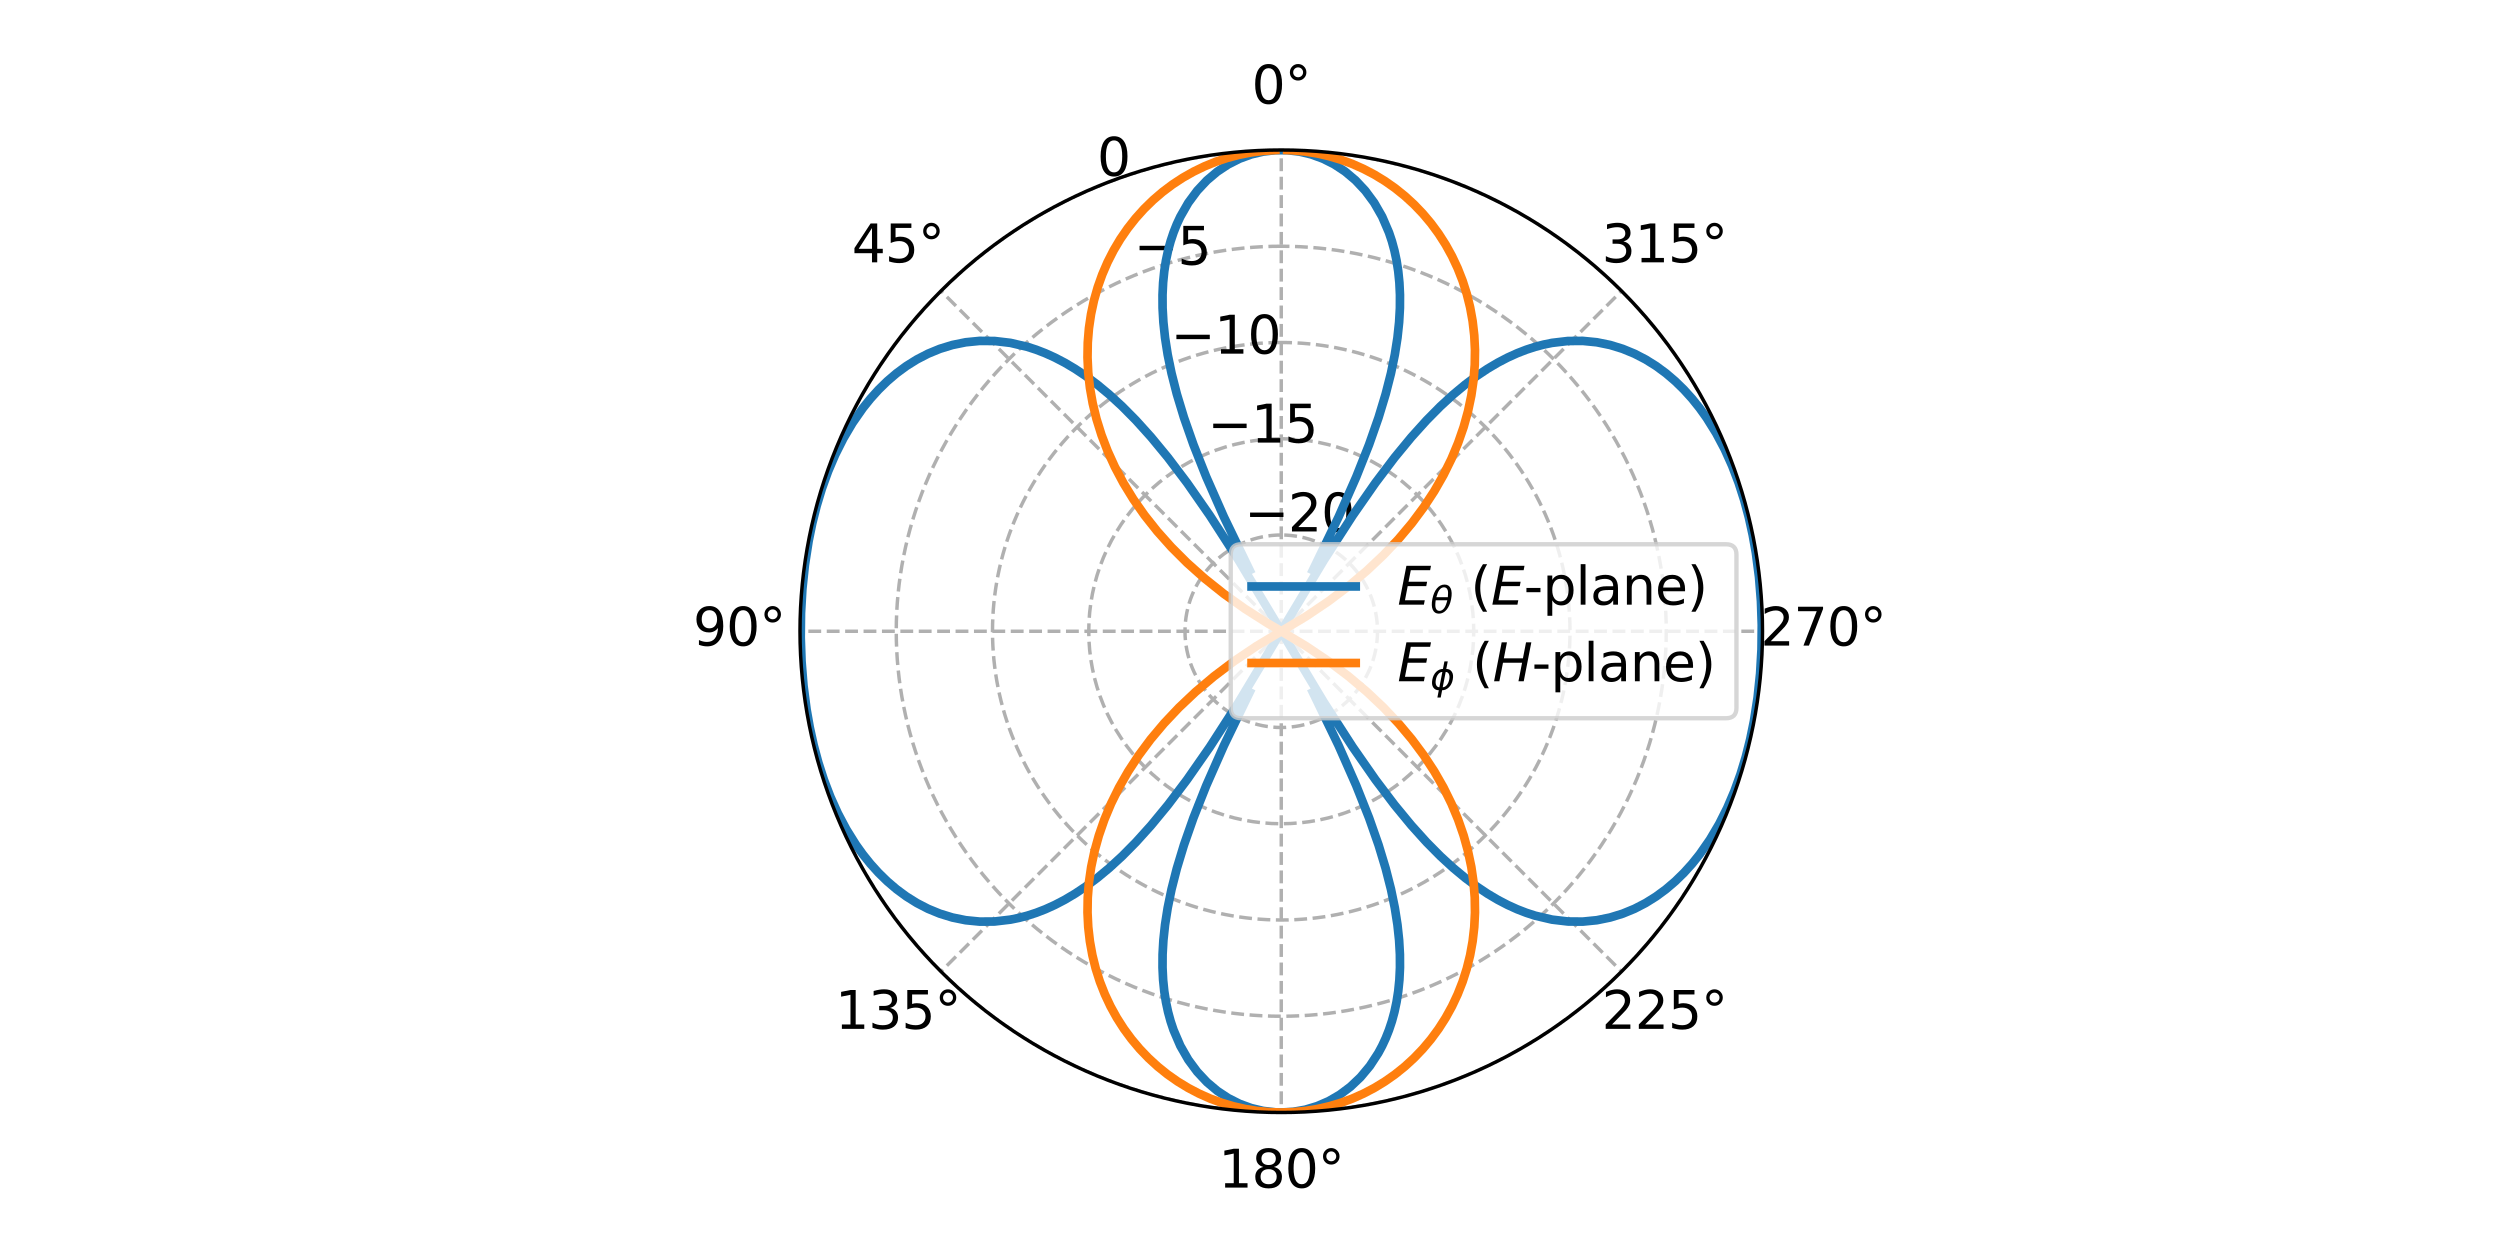 <?xml version="1.0" encoding="utf-8" standalone="no"?>
<!DOCTYPE svg PUBLIC "-//W3C//DTD SVG 1.1//EN"
  "http://www.w3.org/Graphics/SVG/1.1/DTD/svg11.dtd">
<svg xmlns:xlink="http://www.w3.org/1999/xlink" width="576pt" height="288pt" viewBox="0 0 576 288" xmlns="http://www.w3.org/2000/svg" version="1.1">
 <defs>
  <style type="text/css">*{stroke-linejoin: round; stroke-linecap: butt}</style>
 </defs>
 <g id="figure_1">
  <g id="patch_1">
   <path d="M 0 288 
L 576 288 
L 576 0 
L 0 0 
z
" style="fill: #ffffff"/>
  </g>
  <g id="axes_1">
   <g id="patch_2">
    <path d="M 406.08 145.44 
C 406.08 130.879 403.212 116.46 397.64 103.008 
C 392.068 89.556 383.9 77.332 373.604 67.036 
C 363.308 56.74 351.084 48.572 337.632 43 
C 324.18 37.428 309.761 34.56 295.2 34.56 
C 280.639 34.56 266.22 37.428 252.768 43 
C 239.316 48.572 227.092 56.74 216.796 67.036 
C 206.5 77.332 198.332 89.556 192.76 103.008 
C 187.188 116.46 184.32 130.879 184.32 145.44 
C 184.32 160.001 187.188 174.42 192.76 187.872 
C 198.332 201.324 206.5 213.548 216.796 223.844 
C 227.092 234.14 239.316 242.308 252.768 247.88 
C 266.22 253.452 280.639 256.32 295.2 256.32 
C 309.761 256.32 324.18 253.452 337.632 247.88 
C 351.084 242.308 363.308 234.14 373.604 223.844 
C 383.9 213.548 392.068 201.324 397.64 187.872 
C 403.212 174.42 406.08 160.001 406.08 145.44 
M 295.2 145.44 
C 295.2 145.44 295.2 145.44 295.2 145.44 
C 295.2 145.44 295.2 145.44 295.2 145.44 
C 295.2 145.44 295.2 145.44 295.2 145.44 
C 295.2 145.44 295.2 145.44 295.2 145.44 
C 295.2 145.44 295.2 145.44 295.2 145.44 
C 295.2 145.44 295.2 145.44 295.2 145.44 
C 295.2 145.44 295.2 145.44 295.2 145.44 
C 295.2 145.44 295.2 145.44 295.2 145.44 
C 295.2 145.44 295.2 145.44 295.2 145.44 
C 295.2 145.44 295.2 145.44 295.2 145.44 
C 295.2 145.44 295.2 145.44 295.2 145.44 
C 295.2 145.44 295.2 145.44 295.2 145.44 
C 295.2 145.44 295.2 145.44 295.2 145.44 
C 295.2 145.44 295.2 145.44 295.2 145.44 
C 295.2 145.44 295.2 145.44 295.2 145.44 
C 295.2 145.44 295.2 145.44 295.2 145.44 
z
" style="fill: #ffffff"/>
   </g>
   <g id="matplotlib.axis_1">
    <g id="xtick_1">
     <g id="line2d_1">
      <path d="M 295.2 145.44 
L 295.2 34.56 
" clip-path="url(#ped1634ed65)" style="fill: none; stroke-dasharray: 2.96,1.28; stroke-dashoffset: 0; stroke: #b0b0b0; stroke-width: 0.8"/>
     </g>
     <g id="text_1">
      <!-- 0° -->
      <g transform="translate(288.382 23.871) scale(0.12 -0.12)">
       <defs>
        <path id="DejaVuSans-30" d="M 2034 4250 
Q 1547 4250 1301 3770 
Q 1056 3291 1056 2328 
Q 1056 1369 1301 889 
Q 1547 409 2034 409 
Q 2525 409 2770 889 
Q 3016 1369 3016 2328 
Q 3016 3291 2770 3770 
Q 2525 4250 2034 4250 
z
M 2034 4750 
Q 2819 4750 3233 4129 
Q 3647 3509 3647 2328 
Q 3647 1150 3233 529 
Q 2819 -91 2034 -91 
Q 1250 -91 836 529 
Q 422 1150 422 2328 
Q 422 3509 836 4129 
Q 1250 4750 2034 4750 
z
" transform="scale(0.016)"/>
        <path id="DejaVuSans-b0" d="M 1600 4347 
Q 1350 4347 1178 4173 
Q 1006 4000 1006 3750 
Q 1006 3503 1178 3333 
Q 1350 3163 1600 3163 
Q 1850 3163 2022 3333 
Q 2194 3503 2194 3750 
Q 2194 3997 2020 4172 
Q 1847 4347 1600 4347 
z
M 1600 4750 
Q 1800 4750 1984 4673 
Q 2169 4597 2303 4453 
Q 2447 4313 2519 4134 
Q 2591 3956 2591 3750 
Q 2591 3338 2302 3052 
Q 2013 2766 1594 2766 
Q 1172 2766 890 3047 
Q 609 3328 609 3750 
Q 609 4169 896 4459 
Q 1184 4750 1600 4750 
z
" transform="scale(0.016)"/>
       </defs>
       <use xlink:href="#DejaVuSans-30"/>
       <use xlink:href="#DejaVuSans-b0" x="63.623"/>
      </g>
     </g>
    </g>
    <g id="xtick_2">
     <g id="line2d_2">
      <path d="M 295.2 145.44 
L 216.796 67.036 
" clip-path="url(#ped1634ed65)" style="fill: none; stroke-dasharray: 2.96,1.28; stroke-dashoffset: 0; stroke: #b0b0b0; stroke-width: 0.8"/>
     </g>
     <g id="text_2">
      <!-- 45° -->
      <g transform="translate(196.262 60.448) scale(0.12 -0.12)">
       <defs>
        <path id="DejaVuSans-34" d="M 2419 4116 
L 825 1625 
L 2419 1625 
L 2419 4116 
z
M 2253 4666 
L 3047 4666 
L 3047 1625 
L 3713 1625 
L 3713 1100 
L 3047 1100 
L 3047 0 
L 2419 0 
L 2419 1100 
L 313 1100 
L 313 1709 
L 2253 4666 
z
" transform="scale(0.016)"/>
        <path id="DejaVuSans-35" d="M 691 4666 
L 3169 4666 
L 3169 4134 
L 1269 4134 
L 1269 2991 
Q 1406 3038 1543 3061 
Q 1681 3084 1819 3084 
Q 2600 3084 3056 2656 
Q 3513 2228 3513 1497 
Q 3513 744 3044 326 
Q 2575 -91 1722 -91 
Q 1428 -91 1123 -41 
Q 819 9 494 109 
L 494 744 
Q 775 591 1075 516 
Q 1375 441 1709 441 
Q 2250 441 2565 725 
Q 2881 1009 2881 1497 
Q 2881 1984 2565 2268 
Q 2250 2553 1709 2553 
Q 1456 2553 1204 2497 
Q 953 2441 691 2322 
L 691 4666 
z
" transform="scale(0.016)"/>
       </defs>
       <use xlink:href="#DejaVuSans-34"/>
       <use xlink:href="#DejaVuSans-35" x="63.623"/>
       <use xlink:href="#DejaVuSans-b0" x="127.246"/>
      </g>
     </g>
    </g>
    <g id="xtick_3">
     <g id="line2d_3">
      <path d="M 295.2 145.44 
L 184.32 145.44 
" clip-path="url(#ped1634ed65)" style="fill: none; stroke-dasharray: 2.96,1.28; stroke-dashoffset: 0; stroke: #b0b0b0; stroke-width: 0.8"/>
     </g>
     <g id="text_3">
      <!-- 90° -->
      <g transform="translate(159.685 148.751) scale(0.12 -0.12)">
       <defs>
        <path id="DejaVuSans-39" d="M 703 97 
L 703 672 
Q 941 559 1184 500 
Q 1428 441 1663 441 
Q 2288 441 2617 861 
Q 2947 1281 2994 2138 
Q 2813 1869 2534 1725 
Q 2256 1581 1919 1581 
Q 1219 1581 811 2004 
Q 403 2428 403 3163 
Q 403 3881 828 4315 
Q 1253 4750 1959 4750 
Q 2769 4750 3195 4129 
Q 3622 3509 3622 2328 
Q 3622 1225 3098 567 
Q 2575 -91 1691 -91 
Q 1453 -91 1209 -44 
Q 966 3 703 97 
z
M 1959 2075 
Q 2384 2075 2632 2365 
Q 2881 2656 2881 3163 
Q 2881 3666 2632 3958 
Q 2384 4250 1959 4250 
Q 1534 4250 1286 3958 
Q 1038 3666 1038 3163 
Q 1038 2656 1286 2365 
Q 1534 2075 1959 2075 
z
" transform="scale(0.016)"/>
       </defs>
       <use xlink:href="#DejaVuSans-39"/>
       <use xlink:href="#DejaVuSans-30" x="63.623"/>
       <use xlink:href="#DejaVuSans-b0" x="127.246"/>
      </g>
     </g>
    </g>
    <g id="xtick_4">
     <g id="line2d_4">
      <path d="M 295.2 145.44 
L 216.796 223.844 
" clip-path="url(#ped1634ed65)" style="fill: none; stroke-dasharray: 2.96,1.28; stroke-dashoffset: 0; stroke: #b0b0b0; stroke-width: 0.8"/>
     </g>
     <g id="text_4">
      <!-- 135° -->
      <g transform="translate(192.444 237.055) scale(0.12 -0.12)">
       <defs>
        <path id="DejaVuSans-31" d="M 794 531 
L 1825 531 
L 1825 4091 
L 703 3866 
L 703 4441 
L 1819 4666 
L 2450 4666 
L 2450 531 
L 3481 531 
L 3481 0 
L 794 0 
L 794 531 
z
" transform="scale(0.016)"/>
        <path id="DejaVuSans-33" d="M 2597 2516 
Q 3050 2419 3304 2112 
Q 3559 1806 3559 1356 
Q 3559 666 3084 287 
Q 2609 -91 1734 -91 
Q 1441 -91 1130 -33 
Q 819 25 488 141 
L 488 750 
Q 750 597 1062 519 
Q 1375 441 1716 441 
Q 2309 441 2620 675 
Q 2931 909 2931 1356 
Q 2931 1769 2642 2001 
Q 2353 2234 1838 2234 
L 1294 2234 
L 1294 2753 
L 1863 2753 
Q 2328 2753 2575 2939 
Q 2822 3125 2822 3475 
Q 2822 3834 2567 4026 
Q 2313 4219 1838 4219 
Q 1578 4219 1281 4162 
Q 984 4106 628 3988 
L 628 4550 
Q 988 4650 1302 4700 
Q 1616 4750 1894 4750 
Q 2613 4750 3031 4423 
Q 3450 4097 3450 3541 
Q 3450 3153 3228 2886 
Q 3006 2619 2597 2516 
z
" transform="scale(0.016)"/>
       </defs>
       <use xlink:href="#DejaVuSans-31"/>
       <use xlink:href="#DejaVuSans-33" x="63.623"/>
       <use xlink:href="#DejaVuSans-35" x="127.246"/>
       <use xlink:href="#DejaVuSans-b0" x="190.869"/>
      </g>
     </g>
    </g>
    <g id="xtick_5">
     <g id="line2d_5">
      <path d="M 295.2 145.44 
L 295.2 256.32 
" clip-path="url(#ped1634ed65)" style="fill: none; stroke-dasharray: 2.96,1.28; stroke-dashoffset: 0; stroke: #b0b0b0; stroke-width: 0.8"/>
     </g>
     <g id="text_5">
      <!-- 180° -->
      <g transform="translate(280.748 273.631) scale(0.12 -0.12)">
       <defs>
        <path id="DejaVuSans-38" d="M 2034 2216 
Q 1584 2216 1326 1975 
Q 1069 1734 1069 1313 
Q 1069 891 1326 650 
Q 1584 409 2034 409 
Q 2484 409 2743 651 
Q 3003 894 3003 1313 
Q 3003 1734 2745 1975 
Q 2488 2216 2034 2216 
z
M 1403 2484 
Q 997 2584 770 2862 
Q 544 3141 544 3541 
Q 544 4100 942 4425 
Q 1341 4750 2034 4750 
Q 2731 4750 3128 4425 
Q 3525 4100 3525 3541 
Q 3525 3141 3298 2862 
Q 3072 2584 2669 2484 
Q 3125 2378 3379 2068 
Q 3634 1759 3634 1313 
Q 3634 634 3220 271 
Q 2806 -91 2034 -91 
Q 1263 -91 848 271 
Q 434 634 434 1313 
Q 434 1759 690 2068 
Q 947 2378 1403 2484 
z
M 1172 3481 
Q 1172 3119 1398 2916 
Q 1625 2713 2034 2713 
Q 2441 2713 2670 2916 
Q 2900 3119 2900 3481 
Q 2900 3844 2670 4047 
Q 2441 4250 2034 4250 
Q 1625 4250 1398 4047 
Q 1172 3844 1172 3481 
z
" transform="scale(0.016)"/>
       </defs>
       <use xlink:href="#DejaVuSans-31"/>
       <use xlink:href="#DejaVuSans-38" x="63.623"/>
       <use xlink:href="#DejaVuSans-30" x="127.246"/>
       <use xlink:href="#DejaVuSans-b0" x="190.869"/>
      </g>
     </g>
    </g>
    <g id="xtick_6">
     <g id="line2d_6">
      <path d="M 295.2 145.44 
L 373.604 223.844 
" clip-path="url(#ped1634ed65)" style="fill: none; stroke-dasharray: 2.96,1.28; stroke-dashoffset: 0; stroke: #b0b0b0; stroke-width: 0.8"/>
     </g>
     <g id="text_6">
      <!-- 225° -->
      <g transform="translate(369.051 237.055) scale(0.12 -0.12)">
       <defs>
        <path id="DejaVuSans-32" d="M 1228 531 
L 3431 531 
L 3431 0 
L 469 0 
L 469 531 
Q 828 903 1448 1529 
Q 2069 2156 2228 2338 
Q 2531 2678 2651 2914 
Q 2772 3150 2772 3378 
Q 2772 3750 2511 3984 
Q 2250 4219 1831 4219 
Q 1534 4219 1204 4116 
Q 875 4013 500 3803 
L 500 4441 
Q 881 4594 1212 4672 
Q 1544 4750 1819 4750 
Q 2544 4750 2975 4387 
Q 3406 4025 3406 3419 
Q 3406 3131 3298 2873 
Q 3191 2616 2906 2266 
Q 2828 2175 2409 1742 
Q 1991 1309 1228 531 
z
" transform="scale(0.016)"/>
       </defs>
       <use xlink:href="#DejaVuSans-32"/>
       <use xlink:href="#DejaVuSans-32" x="63.623"/>
       <use xlink:href="#DejaVuSans-35" x="127.246"/>
       <use xlink:href="#DejaVuSans-b0" x="190.869"/>
      </g>
     </g>
    </g>
    <g id="xtick_7">
     <g id="line2d_7">
      <path d="M 295.2 145.44 
L 406.08 145.44 
" clip-path="url(#ped1634ed65)" style="fill: none; stroke-dasharray: 2.96,1.28; stroke-dashoffset: 0; stroke: #b0b0b0; stroke-width: 0.8"/>
     </g>
     <g id="text_7">
      <!-- 270° -->
      <g transform="translate(405.627 148.751) scale(0.12 -0.12)">
       <defs>
        <path id="DejaVuSans-37" d="M 525 4666 
L 3525 4666 
L 3525 4397 
L 1831 0 
L 1172 0 
L 2766 4134 
L 525 4134 
L 525 4666 
z
" transform="scale(0.016)"/>
       </defs>
       <use xlink:href="#DejaVuSans-32"/>
       <use xlink:href="#DejaVuSans-37" x="63.623"/>
       <use xlink:href="#DejaVuSans-30" x="127.246"/>
       <use xlink:href="#DejaVuSans-b0" x="190.869"/>
      </g>
     </g>
    </g>
    <g id="xtick_8">
     <g id="line2d_8">
      <path d="M 295.2 145.44 
L 373.604 67.036 
" clip-path="url(#ped1634ed65)" style="fill: none; stroke-dasharray: 2.96,1.28; stroke-dashoffset: 0; stroke: #b0b0b0; stroke-width: 0.8"/>
     </g>
     <g id="text_8">
      <!-- 315° -->
      <g transform="translate(369.051 60.448) scale(0.12 -0.12)">
       <use xlink:href="#DejaVuSans-33"/>
       <use xlink:href="#DejaVuSans-31" x="63.623"/>
       <use xlink:href="#DejaVuSans-35" x="127.246"/>
       <use xlink:href="#DejaVuSans-b0" x="190.869"/>
      </g>
     </g>
    </g>
   </g>
   <g id="matplotlib.axis_2">
    <g id="ytick_1">
     <g id="line2d_9">
      <path d="M 295.2 123.264 
C 292.288 123.264 289.404 123.838 286.714 124.952 
C 284.023 126.066 281.578 127.7 279.519 129.759 
C 277.46 131.818 275.826 134.263 274.712 136.954 
C 273.598 139.644 273.024 142.528 273.024 145.44 
C 273.024 148.352 273.598 151.236 274.712 153.926 
C 275.826 156.617 277.46 159.062 279.519 161.121 
C 281.578 163.18 284.023 164.814 286.714 165.928 
C 289.404 167.042 292.288 167.616 295.2 167.616 
C 298.112 167.616 300.996 167.042 303.686 165.928 
C 306.377 164.814 308.822 163.18 310.881 161.121 
C 312.94 159.062 314.574 156.617 315.688 153.926 
C 316.802 151.236 317.376 148.352 317.376 145.44 
C 317.376 142.528 316.802 139.644 315.688 136.954 
C 314.574 134.263 312.94 131.818 310.881 129.759 
C 308.822 127.7 306.377 126.066 303.686 124.952 
C 300.996 123.838 298.112 123.264 295.2 123.264 
" clip-path="url(#ped1634ed65)" style="fill: none; stroke-dasharray: 2.96,1.28; stroke-dashoffset: 0; stroke: #b0b0b0; stroke-width: 0.8"/>
     </g>
     <g id="text_9">
      <!-- −20 -->
      <g transform="translate(286.714 122.456) scale(0.12 -0.12)">
       <defs>
        <path id="DejaVuSans-2212" d="M 678 2272 
L 4684 2272 
L 4684 1741 
L 678 1741 
L 678 2272 
z
" transform="scale(0.016)"/>
       </defs>
       <use xlink:href="#DejaVuSans-2212"/>
       <use xlink:href="#DejaVuSans-32" x="83.789"/>
       <use xlink:href="#DejaVuSans-30" x="147.412"/>
      </g>
     </g>
    </g>
    <g id="ytick_2">
     <g id="line2d_10">
      <path d="M 295.2 101.088 
C 289.376 101.088 283.608 102.235 278.227 104.464 
C 272.846 106.693 267.957 109.96 263.838 114.078 
C 259.72 118.197 256.453 123.086 254.224 128.467 
C 251.995 133.848 250.848 139.616 250.848 145.44 
C 250.848 151.264 251.995 157.032 254.224 162.413 
C 256.453 167.794 259.72 172.683 263.838 176.802 
C 267.957 180.92 272.846 184.187 278.227 186.416 
C 283.608 188.645 289.376 189.792 295.2 189.792 
C 301.024 189.792 306.792 188.645 312.173 186.416 
C 317.554 184.187 322.443 180.92 326.562 176.802 
C 330.68 172.683 333.947 167.794 336.176 162.413 
C 338.405 157.032 339.552 151.264 339.552 145.44 
C 339.552 139.616 338.405 133.848 336.176 128.467 
C 333.947 123.086 330.68 118.197 326.562 114.078 
C 322.443 109.96 317.554 106.693 312.173 104.464 
C 306.792 102.235 301.024 101.088 295.2 101.088 
" clip-path="url(#ped1634ed65)" style="fill: none; stroke-dasharray: 2.96,1.28; stroke-dashoffset: 0; stroke: #b0b0b0; stroke-width: 0.8"/>
     </g>
     <g id="text_10">
      <!-- −15 -->
      <g transform="translate(278.227 101.968) scale(0.12 -0.12)">
       <use xlink:href="#DejaVuSans-2212"/>
       <use xlink:href="#DejaVuSans-31" x="83.789"/>
       <use xlink:href="#DejaVuSans-35" x="147.412"/>
      </g>
     </g>
    </g>
    <g id="ytick_3">
     <g id="line2d_11">
      <path d="M 295.2 78.912 
C 286.464 78.912 277.812 80.633 269.741 83.976 
C 261.669 87.319 254.335 92.22 248.158 98.398 
C 241.98 104.575 237.079 111.909 233.736 119.981 
C 230.393 128.052 228.672 136.704 228.672 145.44 
C 228.672 154.176 230.393 162.828 233.736 170.899 
C 237.079 178.971 241.98 186.305 248.158 192.482 
C 254.335 198.66 261.669 203.561 269.741 206.904 
C 277.812 210.247 286.464 211.968 295.2 211.968 
C 303.936 211.968 312.588 210.247 320.659 206.904 
C 328.731 203.561 336.065 198.66 342.242 192.482 
C 348.42 186.305 353.321 178.971 356.664 170.899 
C 360.007 162.828 361.728 154.176 361.728 145.44 
C 361.728 136.704 360.007 128.052 356.664 119.981 
C 353.321 111.909 348.42 104.575 342.242 98.398 
C 336.065 92.22 328.731 87.319 320.659 83.976 
C 312.588 80.633 303.936 78.912 295.2 78.912 
" clip-path="url(#ped1634ed65)" style="fill: none; stroke-dasharray: 2.96,1.28; stroke-dashoffset: 0; stroke: #b0b0b0; stroke-width: 0.8"/>
     </g>
     <g id="text_11">
      <!-- −10 -->
      <g transform="translate(269.741 81.481) scale(0.12 -0.12)">
       <use xlink:href="#DejaVuSans-2212"/>
       <use xlink:href="#DejaVuSans-31" x="83.789"/>
       <use xlink:href="#DejaVuSans-30" x="147.412"/>
      </g>
     </g>
    </g>
    <g id="ytick_4">
     <g id="line2d_12">
      <path d="M 295.2 56.736 
C 283.551 56.736 272.016 59.031 261.254 63.488 
C 250.493 67.946 240.714 74.48 232.477 82.717 
C 224.24 90.954 217.706 100.733 213.248 111.494 
C 208.791 122.256 206.496 133.791 206.496 145.44 
C 206.496 157.089 208.791 168.624 213.248 179.386 
C 217.706 190.147 224.24 199.926 232.477 208.163 
C 240.714 216.4 250.493 222.934 261.254 227.392 
C 272.016 231.849 283.551 234.144 295.2 234.144 
C 306.849 234.144 318.384 231.849 329.146 227.392 
C 339.907 222.934 349.686 216.4 357.923 208.163 
C 366.16 199.926 372.694 190.147 377.152 179.386 
C 381.609 168.624 383.904 157.089 383.904 145.44 
C 383.904 133.791 381.609 122.256 377.152 111.494 
C 372.694 100.733 366.16 90.954 357.923 82.717 
C 349.686 74.48 339.907 67.946 329.146 63.488 
C 318.384 59.031 306.849 56.736 295.2 56.736 
" clip-path="url(#ped1634ed65)" style="fill: none; stroke-dasharray: 2.96,1.28; stroke-dashoffset: 0; stroke: #b0b0b0; stroke-width: 0.8"/>
     </g>
     <g id="text_12">
      <!-- −5 -->
      <g transform="translate(261.254 60.993) scale(0.12 -0.12)">
       <use xlink:href="#DejaVuSans-2212"/>
       <use xlink:href="#DejaVuSans-35" x="83.789"/>
      </g>
     </g>
    </g>
    <g id="ytick_5">
     <g id="line2d_13">
      <path d="M 295.2 34.56 
C 280.639 34.56 266.22 37.428 252.768 43 
C 239.316 48.572 227.092 56.74 216.796 67.036 
C 206.5 77.332 198.332 89.556 192.76 103.008 
C 187.188 116.46 184.32 130.879 184.32 145.44 
C 184.32 160.001 187.188 174.42 192.76 187.872 
C 198.332 201.324 206.5 213.548 216.796 223.844 
C 227.092 234.14 239.316 242.308 252.768 247.88 
C 266.22 253.452 280.639 256.32 295.2 256.32 
C 309.761 256.32 324.18 253.452 337.632 247.88 
C 351.084 242.308 363.308 234.14 373.604 223.844 
C 383.9 213.548 392.068 201.324 397.64 187.872 
C 403.212 174.42 406.08 160.001 406.08 145.44 
C 406.08 130.879 403.212 116.46 397.64 103.008 
C 392.068 89.556 383.9 77.332 373.604 67.036 
C 363.308 56.74 351.084 48.572 337.632 43 
C 324.18 37.428 309.761 34.56 295.2 34.56 
" clip-path="url(#ped1634ed65)" style="fill: none; stroke-dasharray: 2.96,1.28; stroke-dashoffset: 0; stroke: #b0b0b0; stroke-width: 0.8"/>
     </g>
     <g id="text_13">
      <!-- 0 -->
      <g transform="translate(252.768 40.505) scale(0.12 -0.12)">
       <use xlink:href="#DejaVuSans-30"/>
      </g>
     </g>
    </g>
   </g>
   <g id="line2d_14">
    <path d="M 295.2 256.32 
L 297.983 256.158 
L 300.745 255.67 
L 303.465 254.854 
L 306.121 253.706 
L 308.689 252.218 
L 311.146 250.381 
L 313.464 248.181 
L 315.615 245.602 
L 317.564 242.617 
L 318.451 240.964 
L 319.273 239.196 
L 320.022 237.309 
L 320.694 235.294 
L 321.279 233.143 
L 321.768 230.846 
L 322.152 228.391 
L 322.419 225.762 
L 322.554 222.942 
L 322.54 219.907 
L 322.356 216.628 
L 321.975 213.067 
L 321.365 209.173 
L 320.48 204.881 
L 319.26 200.095 
L 317.619 194.679 
L 315.428 188.427 
L 312.481 180.998 
L 308.415 171.784 
L 302.483 159.514 
M 295.602 146.13 
L 305.017 161.803 
L 311.647 172.09 
L 316.895 179.625 
L 321.318 185.474 
L 325.193 190.175 
L 328.676 194.039 
L 331.866 197.264 
L 334.827 199.982 
L 337.602 202.285 
L 340.223 204.242 
L 342.714 205.906 
L 345.092 207.316 
L 347.371 208.504 
L 349.562 209.497 
L 351.674 210.314 
L 353.712 210.974 
L 357.592 211.881 
L 361.236 212.312 
L 364.669 212.339 
L 367.908 212.018 
L 370.967 211.396 
L 373.854 210.509 
L 376.58 209.388 
L 379.149 208.059 
L 381.569 206.547 
L 383.844 204.872 
L 385.979 203.05 
L 387.978 201.099 
L 389.847 199.032 
L 391.588 196.863 
L 393.971 193.443 
L 396.091 189.854 
L 397.963 186.127 
L 399.602 182.288 
L 401.021 178.359 
L 402.234 174.36 
L 403.254 170.307 
L 404.094 166.213 
L 404.952 160.708 
L 405.532 155.17 
L 405.848 149.613 
L 405.911 144.049 
L 405.722 138.487 
L 405.276 132.937 
L 404.559 127.414 
L 403.833 123.299 
L 402.935 119.217 
L 401.851 115.18 
L 400.571 111.203 
L 399.081 107.302 
L 397.366 103.497 
L 395.412 99.813 
L 393.206 96.277 
L 391.588 94.017 
L 389.847 91.848 
L 387.978 89.781 
L 385.979 87.83 
L 383.844 86.008 
L 381.569 84.333 
L 379.149 82.821 
L 376.58 81.492 
L 373.854 80.371 
L 370.967 79.484 
L 367.908 78.862 
L 364.669 78.541 
L 361.236 78.568 
L 357.592 78.999 
L 355.683 79.388 
L 353.712 79.906 
L 351.674 80.566 
L 349.562 81.383 
L 347.371 82.376 
L 345.092 83.564 
L 342.714 84.974 
L 340.223 86.638 
L 337.602 88.595 
L 334.827 90.898 
L 331.866 93.616 
L 328.676 96.841 
L 325.193 100.705 
L 321.318 105.406 
L 316.895 111.255 
L 311.647 118.79 
L 305.017 129.077 
L 295.602 144.75 
M 302.483 131.366 
L 308.415 119.096 
L 312.481 109.882 
L 315.428 102.453 
L 317.619 96.201 
L 319.26 90.785 
L 320.48 85.999 
L 321.365 81.707 
L 321.975 77.813 
L 322.356 74.252 
L 322.54 70.973 
L 322.554 67.938 
L 322.419 65.118 
L 322.152 62.489 
L 321.768 60.034 
L 321.279 57.737 
L 320.694 55.586 
L 320.022 53.571 
L 318.451 49.916 
L 316.617 46.718 
L 314.562 43.94 
L 312.324 41.553 
L 309.933 39.536 
L 307.417 37.875 
L 304.803 36.558 
L 302.112 35.577 
L 299.368 34.925 
L 296.593 34.601 
L 293.807 34.601 
L 291.032 34.925 
L 288.288 35.577 
L 285.597 36.558 
L 282.983 37.875 
L 280.467 39.536 
L 278.076 41.553 
L 275.838 43.94 
L 273.783 46.718 
L 271.949 49.916 
L 271.127 51.684 
L 270.378 53.571 
L 269.706 55.586 
L 269.121 57.737 
L 268.632 60.034 
L 268.248 62.489 
L 267.981 65.118 
L 267.846 67.938 
L 267.86 70.973 
L 268.044 74.252 
L 268.425 77.813 
L 269.035 81.707 
L 269.92 85.999 
L 271.14 90.785 
L 272.781 96.201 
L 274.972 102.453 
L 277.919 109.882 
L 281.985 119.096 
L 287.917 131.366 
M 294.798 144.75 
L 285.383 129.077 
L 278.753 118.79 
L 273.505 111.255 
L 269.082 105.406 
L 265.207 100.705 
L 261.724 96.841 
L 258.534 93.616 
L 255.573 90.898 
L 252.798 88.595 
L 250.177 86.638 
L 247.686 84.974 
L 245.308 83.564 
L 243.029 82.376 
L 240.838 81.383 
L 238.726 80.566 
L 236.688 79.906 
L 232.808 78.999 
L 229.164 78.568 
L 225.731 78.541 
L 222.492 78.862 
L 219.433 79.484 
L 216.546 80.371 
L 213.82 81.492 
L 211.251 82.821 
L 208.831 84.333 
L 206.556 86.008 
L 204.421 87.83 
L 202.422 89.781 
L 200.553 91.848 
L 198.812 94.017 
L 196.429 97.437 
L 194.309 101.026 
L 192.437 104.753 
L 190.798 108.592 
L 189.379 112.521 
L 188.166 116.52 
L 187.146 120.573 
L 186.306 124.667 
L 185.448 130.172 
L 184.868 135.71 
L 184.552 141.267 
L 184.489 146.831 
L 184.678 152.393 
L 185.124 157.943 
L 185.841 163.466 
L 186.567 167.581 
L 187.465 171.663 
L 188.549 175.7 
L 189.829 179.677 
L 191.319 183.578 
L 193.034 187.383 
L 194.988 191.067 
L 197.194 194.603 
L 198.812 196.863 
L 200.553 199.032 
L 202.422 201.099 
L 204.421 203.05 
L 206.556 204.872 
L 208.831 206.547 
L 211.251 208.059 
L 213.82 209.388 
L 216.546 210.509 
L 219.433 211.396 
L 222.492 212.018 
L 225.731 212.339 
L 229.164 212.312 
L 232.808 211.881 
L 234.717 211.492 
L 236.688 210.974 
L 238.726 210.314 
L 240.838 209.497 
L 243.029 208.504 
L 245.308 207.316 
L 247.686 205.906 
L 250.177 204.242 
L 252.798 202.285 
L 255.573 199.982 
L 258.534 197.264 
L 261.724 194.039 
L 265.207 190.175 
L 269.082 185.474 
L 273.505 179.625 
L 278.753 172.09 
L 285.383 161.803 
L 294.798 146.13 
M 287.917 159.514 
L 281.985 171.784 
L 277.919 180.998 
L 274.972 188.427 
L 272.781 194.679 
L 271.14 200.095 
L 269.92 204.881 
L 269.035 209.173 
L 268.425 213.067 
L 268.044 216.628 
L 267.86 219.907 
L 267.846 222.942 
L 267.981 225.762 
L 268.248 228.391 
L 268.632 230.846 
L 269.121 233.143 
L 269.706 235.294 
L 270.378 237.309 
L 271.949 240.964 
L 273.783 244.162 
L 275.838 246.94 
L 278.076 249.327 
L 280.467 251.344 
L 282.983 253.005 
L 285.597 254.322 
L 288.288 255.303 
L 291.032 255.955 
L 293.807 256.279 
L 295.2 256.32 
L 295.2 256.32 
" clip-path="url(#ped1634ed65)" style="fill: none; stroke: #1f77b4; stroke-width: 2; stroke-linecap: square"/>
   </g>
   <g id="line2d_15">
    <path d="M 295.2 256.32 
L 297.985 256.23 
L 300.76 255.962 
L 303.515 255.515 
L 306.24 254.891 
L 308.926 254.091 
L 311.562 253.118 
L 314.138 251.972 
L 316.645 250.658 
L 319.073 249.178 
L 321.413 247.535 
L 323.656 245.733 
L 325.791 243.777 
L 327.81 241.672 
L 329.704 239.421 
L 331.463 237.03 
L 333.079 234.505 
L 334.544 231.852 
L 335.848 229.077 
L 336.983 226.186 
L 337.941 223.186 
L 338.714 220.084 
L 339.292 216.887 
L 339.669 213.604 
L 339.836 210.24 
L 339.784 206.805 
L 339.506 203.306 
L 338.992 199.751 
L 338.235 196.15 
L 337.225 192.509 
L 335.953 188.838 
L 334.409 185.145 
L 332.583 181.439 
L 330.462 177.729 
L 328.035 174.023 
L 325.287 170.33 
L 322.202 166.658 
L 318.762 163.015 
L 314.946 159.411 
L 310.729 155.851 
L 306.081 152.345 
L 300.964 148.898 
L 295.335 145.517 
M 295.335 145.363 
L 300.964 141.982 
L 306.081 138.535 
L 310.729 135.029 
L 314.946 131.469 
L 318.762 127.865 
L 322.202 124.222 
L 325.287 120.55 
L 328.035 116.857 
L 330.462 113.151 
L 332.583 109.441 
L 334.409 105.735 
L 335.953 102.042 
L 337.225 98.371 
L 338.235 94.73 
L 338.992 91.129 
L 339.506 87.574 
L 339.784 84.075 
L 339.836 80.64 
L 339.669 77.276 
L 339.292 73.993 
L 338.714 70.796 
L 337.941 67.694 
L 336.983 64.694 
L 335.848 61.803 
L 334.544 59.028 
L 333.079 56.375 
L 331.463 53.85 
L 329.704 51.459 
L 327.81 49.208 
L 325.791 47.103 
L 323.656 45.147 
L 321.413 43.345 
L 319.073 41.702 
L 316.645 40.222 
L 314.138 38.908 
L 311.562 37.762 
L 308.926 36.789 
L 306.24 35.989 
L 303.515 35.365 
L 300.76 34.918 
L 297.985 34.65 
L 296.593 34.582 
M 293.807 34.582 
L 291.026 34.761 
L 288.259 35.119 
L 285.518 35.655 
L 282.811 36.367 
L 280.149 37.254 
L 277.542 38.314 
L 274.999 39.544 
L 272.53 40.942 
L 270.145 42.504 
L 267.853 44.226 
L 265.663 46.106 
L 263.584 48.137 
L 261.627 50.316 
L 259.799 52.638 
L 258.11 55.096 
L 256.569 57.686 
L 255.184 60.401 
L 253.963 63.235 
L 252.915 66.181 
L 252.049 69.233 
L 251.372 72.383 
L 250.893 75.624 
L 250.621 78.949 
L 250.562 82.349 
L 250.726 85.817 
L 251.121 89.345 
L 251.755 92.924 
L 252.637 96.546 
L 253.777 100.203 
L 255.184 103.886 
L 256.868 107.587 
L 258.84 111.296 
L 261.112 115.005 
L 263.698 118.706 
L 266.613 122.389 
L 269.873 126.048 
L 273.498 129.672 
L 277.511 133.255 
L 281.939 136.789 
L 286.816 140.266 
L 292.183 143.681 
L 295.065 145.363 
M 295.065 145.517 
L 289.436 148.898 
L 284.319 152.345 
L 279.671 155.851 
L 275.454 159.411 
L 271.638 163.015 
L 268.198 166.658 
L 265.113 170.33 
L 262.365 174.023 
L 259.938 177.729 
L 257.817 181.439 
L 255.991 185.145 
L 254.447 188.838 
L 253.175 192.509 
L 252.165 196.15 
L 251.408 199.751 
L 250.894 203.306 
L 250.616 206.805 
L 250.564 210.24 
L 250.731 213.604 
L 251.108 216.887 
L 251.686 220.084 
L 252.459 223.186 
L 253.417 226.186 
L 254.552 229.077 
L 255.856 231.852 
L 257.321 234.505 
L 258.937 237.03 
L 260.696 239.421 
L 262.59 241.672 
L 264.609 243.777 
L 266.744 245.733 
L 268.987 247.535 
L 271.327 249.178 
L 273.755 250.658 
L 276.262 251.972 
L 278.838 253.118 
L 281.474 254.091 
L 284.16 254.891 
L 286.885 255.515 
L 289.64 255.962 
L 292.415 256.23 
L 295.2 256.32 
L 295.2 256.32 
" clip-path="url(#ped1634ed65)" style="fill: none; stroke: #ff7f0e; stroke-width: 2; stroke-linecap: square"/>
   </g>
   <g id="patch_3">
    <path d="M 295.2 34.56 
C 280.639 34.56 266.22 37.428 252.768 43 
C 239.316 48.572 227.092 56.74 216.796 67.036 
C 206.5 77.332 198.332 89.556 192.76 103.008 
C 187.188 116.46 184.32 130.879 184.32 145.44 
C 184.32 160.001 187.188 174.42 192.76 187.872 
C 198.332 201.324 206.5 213.548 216.796 223.844 
C 227.092 234.14 239.316 242.308 252.768 247.88 
C 266.22 253.452 280.639 256.32 295.2 256.32 
C 309.761 256.32 324.18 253.452 337.632 247.88 
C 351.084 242.308 363.308 234.14 373.604 223.844 
C 383.9 213.548 392.068 201.324 397.64 187.872 
C 403.212 174.42 406.08 160.001 406.08 145.44 
C 406.08 130.879 403.212 116.46 397.64 103.008 
C 392.068 89.556 383.9 77.332 373.604 67.036 
C 363.308 56.74 351.084 48.572 337.632 43 
C 324.18 37.428 309.761 34.56 295.2 34.56 
" style="fill: none; stroke: #000000; stroke-width: 0.8; stroke-linejoin: miter; stroke-linecap: square"/>
   </g>
   <g id="legend_1">
    <g id="patch_4">
     <path d="M 285.96 165.48 
L 397.68 165.48 
Q 400.08 165.48 400.08 163.08 
L 400.08 127.8 
Q 400.08 125.4 397.68 125.4 
L 285.96 125.4 
Q 283.56 125.4 283.56 127.8 
L 283.56 163.08 
Q 283.56 165.48 285.96 165.48 
z
" style="fill: #ffffff; opacity: 0.8; stroke: #cccccc; stroke-linejoin: miter"/>
    </g>
    <g id="line2d_16">
     <path d="M 288.36 135.12 
L 300.36 135.12 
L 312.36 135.12 
" style="fill: none; stroke: #1f77b4; stroke-width: 2; stroke-linecap: square"/>
    </g>
    <g id="text_14">
     <!-- $E_\theta$ ($E$-plane) -->
     <g transform="translate(321.96 139.32) scale(0.12 -0.12)">
      <defs>
       <path id="DejaVuSans-Oblique-45" d="M 1081 4666 
L 4031 4666 
L 3928 4134 
L 1606 4134 
L 1338 2753 
L 3566 2753 
L 3463 2222 
L 1234 2222 
L 909 531 
L 3284 531 
L 3181 0 
L 172 0 
L 1081 4666 
z
" transform="scale(0.016)"/>
       <path id="DejaVuSans-Oblique-3b8" d="M 2913 2219 
L 925 2219 
Q 791 1284 928 888 
Q 1100 400 1566 400 
Q 2034 400 2391 891 
Q 2703 1322 2913 2219 
z
M 3009 2750 
Q 3094 3638 2984 3950 
Q 2813 4444 2353 4444 
Q 1875 4444 1525 3956 
Q 1250 3563 1034 2750 
L 3009 2750 
z
M 2444 4913 
Q 3194 4913 3494 4250 
Q 3794 3591 3566 2422 
Q 3341 1256 2781 594 
Q 2225 -72 1475 -72 
Q 722 -72 425 594 
Q 128 1256 353 2422 
Q 581 3591 1134 4250 
Q 1691 4913 2444 4913 
z
" transform="scale(0.016)"/>
       <path id="DejaVuSans-20" transform="scale(0.016)"/>
       <path id="DejaVuSans-28" d="M 1984 4856 
Q 1566 4138 1362 3434 
Q 1159 2731 1159 2009 
Q 1159 1288 1364 580 
Q 1569 -128 1984 -844 
L 1484 -844 
Q 1016 -109 783 600 
Q 550 1309 550 2009 
Q 550 2706 781 3412 
Q 1013 4119 1484 4856 
L 1984 4856 
z
" transform="scale(0.016)"/>
       <path id="DejaVuSans-2d" d="M 313 2009 
L 1997 2009 
L 1997 1497 
L 313 1497 
L 313 2009 
z
" transform="scale(0.016)"/>
       <path id="DejaVuSans-70" d="M 1159 525 
L 1159 -1331 
L 581 -1331 
L 581 3500 
L 1159 3500 
L 1159 2969 
Q 1341 3281 1617 3432 
Q 1894 3584 2278 3584 
Q 2916 3584 3314 3078 
Q 3713 2572 3713 1747 
Q 3713 922 3314 415 
Q 2916 -91 2278 -91 
Q 1894 -91 1617 61 
Q 1341 213 1159 525 
z
M 3116 1747 
Q 3116 2381 2855 2742 
Q 2594 3103 2138 3103 
Q 1681 3103 1420 2742 
Q 1159 2381 1159 1747 
Q 1159 1113 1420 752 
Q 1681 391 2138 391 
Q 2594 391 2855 752 
Q 3116 1113 3116 1747 
z
" transform="scale(0.016)"/>
       <path id="DejaVuSans-6c" d="M 603 4863 
L 1178 4863 
L 1178 0 
L 603 0 
L 603 4863 
z
" transform="scale(0.016)"/>
       <path id="DejaVuSans-61" d="M 2194 1759 
Q 1497 1759 1228 1600 
Q 959 1441 959 1056 
Q 959 750 1161 570 
Q 1363 391 1709 391 
Q 2188 391 2477 730 
Q 2766 1069 2766 1631 
L 2766 1759 
L 2194 1759 
z
M 3341 1997 
L 3341 0 
L 2766 0 
L 2766 531 
Q 2569 213 2275 61 
Q 1981 -91 1556 -91 
Q 1019 -91 701 211 
Q 384 513 384 1019 
Q 384 1609 779 1909 
Q 1175 2209 1959 2209 
L 2766 2209 
L 2766 2266 
Q 2766 2663 2505 2880 
Q 2244 3097 1772 3097 
Q 1472 3097 1187 3025 
Q 903 2953 641 2809 
L 641 3341 
Q 956 3463 1253 3523 
Q 1550 3584 1831 3584 
Q 2591 3584 2966 3190 
Q 3341 2797 3341 1997 
z
" transform="scale(0.016)"/>
       <path id="DejaVuSans-6e" d="M 3513 2113 
L 3513 0 
L 2938 0 
L 2938 2094 
Q 2938 2591 2744 2837 
Q 2550 3084 2163 3084 
Q 1697 3084 1428 2787 
Q 1159 2491 1159 1978 
L 1159 0 
L 581 0 
L 581 3500 
L 1159 3500 
L 1159 2956 
Q 1366 3272 1645 3428 
Q 1925 3584 2291 3584 
Q 2894 3584 3203 3211 
Q 3513 2838 3513 2113 
z
" transform="scale(0.016)"/>
       <path id="DejaVuSans-65" d="M 3597 1894 
L 3597 1613 
L 953 1613 
Q 991 1019 1311 708 
Q 1631 397 2203 397 
Q 2534 397 2845 478 
Q 3156 559 3463 722 
L 3463 178 
Q 3153 47 2828 -22 
Q 2503 -91 2169 -91 
Q 1331 -91 842 396 
Q 353 884 353 1716 
Q 353 2575 817 3079 
Q 1281 3584 2069 3584 
Q 2775 3584 3186 3129 
Q 3597 2675 3597 1894 
z
M 3022 2063 
Q 3016 2534 2758 2815 
Q 2500 3097 2075 3097 
Q 1594 3097 1305 2825 
Q 1016 2553 972 2059 
L 3022 2063 
z
" transform="scale(0.016)"/>
       <path id="DejaVuSans-29" d="M 513 4856 
L 1013 4856 
Q 1481 4119 1714 3412 
Q 1947 2706 1947 2009 
Q 1947 1309 1714 600 
Q 1481 -109 1013 -844 
L 513 -844 
Q 928 -128 1133 580 
Q 1338 1288 1338 2009 
Q 1338 2731 1133 3434 
Q 928 4138 513 4856 
z
" transform="scale(0.016)"/>
      </defs>
      <use xlink:href="#DejaVuSans-Oblique-45" transform="translate(0 0.016)"/>
      <use xlink:href="#DejaVuSans-Oblique-3b8" transform="translate(63.184 -16.391) scale(0.7)"/>
      <use xlink:href="#DejaVuSans-20" transform="translate(108.745 0.016)"/>
      <use xlink:href="#DejaVuSans-28" transform="translate(140.532 0.016)"/>
      <use xlink:href="#DejaVuSans-Oblique-45" transform="translate(179.546 0.016)"/>
      <use xlink:href="#DejaVuSans-2d" transform="translate(242.729 0.016)"/>
      <use xlink:href="#DejaVuSans-70" transform="translate(278.813 0.016)"/>
      <use xlink:href="#DejaVuSans-6c" transform="translate(342.29 0.016)"/>
      <use xlink:href="#DejaVuSans-61" transform="translate(370.073 0.016)"/>
      <use xlink:href="#DejaVuSans-6e" transform="translate(431.353 0.016)"/>
      <use xlink:href="#DejaVuSans-65" transform="translate(494.731 0.016)"/>
      <use xlink:href="#DejaVuSans-29" transform="translate(556.255 0.016)"/>
     </g>
    </g>
    <g id="line2d_17">
     <path d="M 288.36 152.76 
L 300.36 152.76 
L 312.36 152.76 
" style="fill: none; stroke: #ff7f0e; stroke-width: 2; stroke-linecap: square"/>
    </g>
    <g id="text_15">
     <!-- $E_\phi$ ($H$-plane) -->
     <g transform="translate(321.96 156.96) scale(0.12 -0.12)">
      <defs>
       <path id="DejaVuSans-Oblique-3d5" d="M 2991 4863 
L 2738 3572 
Q 3363 3572 3684 3094 
Q 4016 2606 3850 1747 
Q 3681 888 3159 400 
Q 2653 -78 2028 -78 
L 1784 -1331 
L 1213 -1331 
L 1456 -78 
Q 834 -78 509 400 
Q 178 888 347 1747 
Q 513 2606 1034 3094 
Q 1544 3572 2166 3572 
L 2419 4863 
L 2991 4863 
z
M 2128 434 
Q 2481 434 2784 756 
Q 3116 1116 3244 1747 
Q 3369 2372 3169 2738 
Q 2991 3059 2638 3059 
L 2128 434 
z
M 1556 434 
L 2066 3059 
Q 1716 3059 1413 2738 
Q 1072 2372 953 1747 
Q 834 1116 1028 756 
Q 1203 434 1556 434 
z
" transform="scale(0.016)"/>
       <path id="DejaVuSans-Oblique-48" d="M 1081 4666 
L 1716 4666 
L 1344 2753 
L 3634 2753 
L 4006 4666 
L 4641 4666 
L 3731 0 
L 3097 0 
L 3531 2222 
L 1241 2222 
L 806 0 
L 172 0 
L 1081 4666 
z
" transform="scale(0.016)"/>
      </defs>
      <use xlink:href="#DejaVuSans-Oblique-45" transform="translate(0 0.016)"/>
      <use xlink:href="#DejaVuSans-Oblique-3d5" transform="translate(63.184 -16.391) scale(0.7)"/>
      <use xlink:href="#DejaVuSans-20" transform="translate(112.095 0.016)"/>
      <use xlink:href="#DejaVuSans-28" transform="translate(143.882 0.016)"/>
      <use xlink:href="#DejaVuSans-Oblique-48" transform="translate(182.896 0.016)"/>
      <use xlink:href="#DejaVuSans-2d" transform="translate(258.091 0.016)"/>
      <use xlink:href="#DejaVuSans-70" transform="translate(294.175 0.016)"/>
      <use xlink:href="#DejaVuSans-6c" transform="translate(357.651 0.016)"/>
      <use xlink:href="#DejaVuSans-61" transform="translate(385.435 0.016)"/>
      <use xlink:href="#DejaVuSans-6e" transform="translate(446.714 0.016)"/>
      <use xlink:href="#DejaVuSans-65" transform="translate(510.093 0.016)"/>
      <use xlink:href="#DejaVuSans-29" transform="translate(571.616 0.016)"/>
     </g>
    </g>
   </g>
  </g>
 </g>
 <defs>
  <clipPath id="ped1634ed65">
   <path d="M 406.08 145.44 
C 406.08 130.879 403.212 116.46 397.64 103.008 
C 392.068 89.556 383.9 77.332 373.604 67.036 
C 363.308 56.74 351.084 48.572 337.632 43 
C 324.18 37.428 309.761 34.56 295.2 34.56 
C 280.639 34.56 266.22 37.428 252.768 43 
C 239.316 48.572 227.092 56.74 216.796 67.036 
C 206.5 77.332 198.332 89.556 192.76 103.008 
C 187.188 116.46 184.32 130.879 184.32 145.44 
C 184.32 160.001 187.188 174.42 192.76 187.872 
C 198.332 201.324 206.5 213.548 216.796 223.844 
C 227.092 234.14 239.316 242.308 252.768 247.88 
C 266.22 253.452 280.639 256.32 295.2 256.32 
C 309.761 256.32 324.18 253.452 337.632 247.88 
C 351.084 242.308 363.308 234.14 373.604 223.844 
C 383.9 213.548 392.068 201.324 397.64 187.872 
C 403.212 174.42 406.08 160.001 406.08 145.44 
M 295.2 145.44 
C 295.2 145.44 295.2 145.44 295.2 145.44 
C 295.2 145.44 295.2 145.44 295.2 145.44 
C 295.2 145.44 295.2 145.44 295.2 145.44 
C 295.2 145.44 295.2 145.44 295.2 145.44 
C 295.2 145.44 295.2 145.44 295.2 145.44 
C 295.2 145.44 295.2 145.44 295.2 145.44 
C 295.2 145.44 295.2 145.44 295.2 145.44 
C 295.2 145.44 295.2 145.44 295.2 145.44 
C 295.2 145.44 295.2 145.44 295.2 145.44 
C 295.2 145.44 295.2 145.44 295.2 145.44 
C 295.2 145.44 295.2 145.44 295.2 145.44 
C 295.2 145.44 295.2 145.44 295.2 145.44 
C 295.2 145.44 295.2 145.44 295.2 145.44 
C 295.2 145.44 295.2 145.44 295.2 145.44 
C 295.2 145.44 295.2 145.44 295.2 145.44 
C 295.2 145.44 295.2 145.44 295.2 145.44 
z
"/>
  </clipPath>
 </defs>
</svg>

